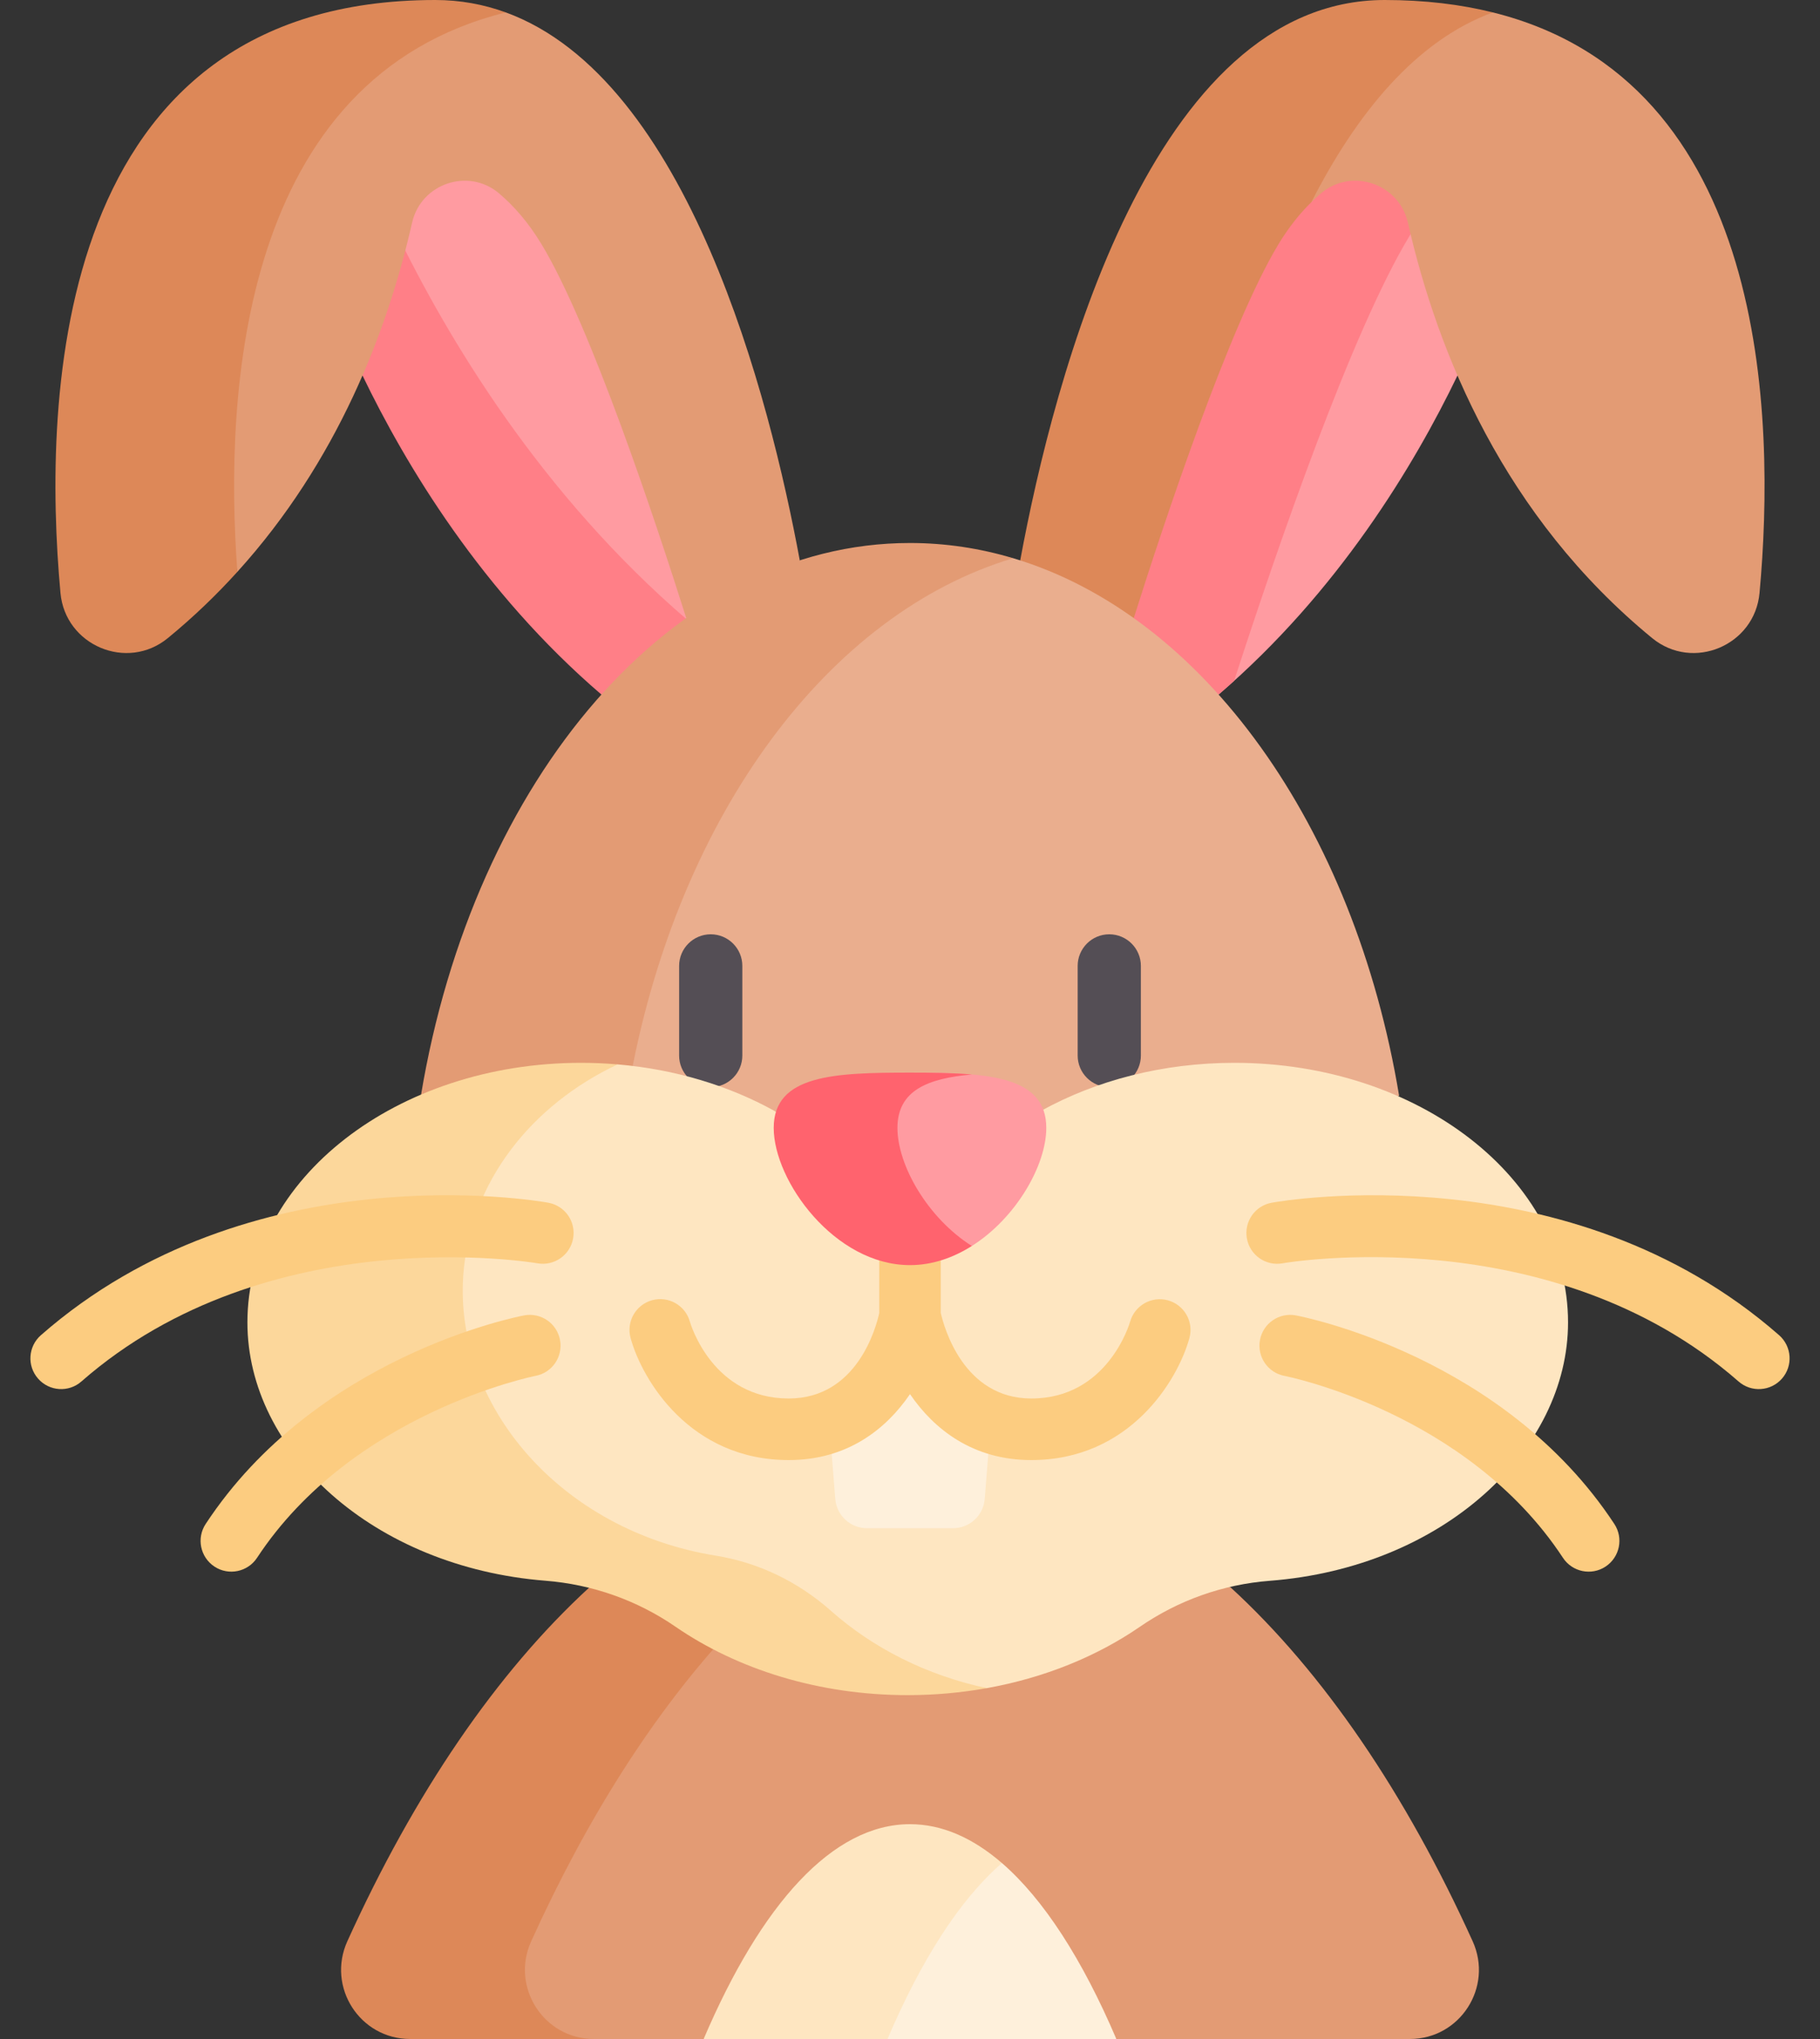 <svg width="50" height="56" viewBox="0 0 50 56" fill="none" xmlns="http://www.w3.org/2000/svg">
<rect x="0" y="0" width="50" height="56" fill="#333333" stroke="none"/>
<path d="M11.793 9.138L15.248 14.914L18.954 17.43L19.417 16.976L16.676 8.968L14.835 4.964L13.333 4.35L11.305 4.547L10.632 6.538L10.584 6.729L11.793 9.138Z" fill="#FF9BA1"/>
<path d="M18.897 17.038C14.864 13.579 12.297 9.305 10.841 6.285V5.918L10.632 6.538L9.959 9.205V10.313C11.145 12.774 13.237 16.258 16.523 19.076C16.852 19.364 17.277 19.076 17.277 19.076L19.204 17.186C19.101 17.168 18.995 17.124 18.897 17.038Z" fill="#FF7F87"/>
<path d="M39.277 5.956L38.437 4.519L36.403 4.35L34.544 6.266L31.953 11.787L30.695 17.094L33.108 19.076H33.477C36.763 16.258 38.855 12.774 40.041 10.313L40.403 9.308L39.277 5.956Z" fill="#FF9BA1"/>
<path d="M38.724 6.478C38.873 6.232 39.026 6.006 39.183 5.796L38.437 4.519L36.403 4.35L34.544 6.266L31.953 11.787L30.695 17.094L33.108 19.076H33.477C33.622 18.951 33.764 18.825 33.905 18.698C35.105 14.996 37.142 9.091 38.724 6.478Z" fill="#FF7F87"/>
<path d="M41.013 0.341H39.444L36.319 3.721L35.549 5.073L36.026 5.553C36.114 5.467 36.202 5.385 36.292 5.309C37.132 4.599 38.434 5.04 38.678 6.113C39.496 9.711 41.326 14.193 45.389 17.525C46.51 18.444 48.207 17.728 48.339 16.285C48.783 11.442 48.582 2.222 41.013 0.341Z" fill="#E39B74"/>
<path d="M36.026 5.553C37.257 3.14 38.885 1.118 41.013 0.341C40.127 0.121 39.14 0 38.041 0C31.648 0 28.955 10.38 28.028 15.391L28.399 16.378L30.31 17.195L31.147 16.976C31.975 14.358 33.771 8.943 35.125 6.704C35.407 6.238 35.712 5.86 36.026 5.553Z" fill="#DD8858"/>
<path d="M13.896 0.341H12.244L7.657 3.646C7.657 3.646 6.779 7.477 6.431 8.153C6.084 8.829 6.046 12.547 6.009 12.923C5.971 13.298 6.521 15.705 6.521 15.705C9.274 12.67 10.645 9.089 11.322 6.113C11.566 5.04 12.868 4.599 13.708 5.309C14.115 5.653 14.514 6.107 14.875 6.704C16.23 8.942 18.025 14.358 18.853 16.976H19.655L21.566 16.012L21.972 15.391C21.145 10.919 18.911 2.171 13.896 0.341Z" fill="#E39B74"/>
<path d="M13.896 0.341C13.291 0.121 12.647 0 11.959 0C1.473 0 1.165 10.875 1.661 16.285C1.793 17.728 3.491 18.444 4.611 17.525C5.313 16.95 5.947 16.339 6.521 15.705C6.152 10.742 6.619 2.149 13.896 0.341Z" fill="#DD8858"/>
<path d="M27.835 15.331H25.558L20.882 19.204L18.403 24.221C18.403 24.221 16.439 30.989 15.885 32.362L22.78 35.489H27.643L36.488 31.376L38.437 30.093C37.206 22.684 33.063 16.893 27.835 15.331Z" fill="#EAAE8E"/>
<path d="M19.526 29.857C19.046 29.857 18.657 29.469 18.657 28.989V26.529C18.657 26.049 19.046 25.66 19.526 25.66C20.005 25.66 20.394 26.049 20.394 26.529V28.989C20.394 29.469 20.005 29.857 19.526 29.857Z" fill="#544E55"/>
<path d="M30.474 29.857C29.995 29.857 29.606 29.469 29.606 28.989V26.529C29.606 26.049 29.995 25.66 30.474 25.66C30.954 25.66 31.343 26.049 31.343 26.529V28.989C31.343 29.469 30.954 29.857 30.474 29.857Z" fill="#544E55"/>
<path d="M13.237 31.161C14.301 30.36 15.4 29.523 15.4 29.523H17.334C18.68 22.389 22.742 16.852 27.835 15.331C26.92 15.058 25.972 14.913 25 14.913C18.477 14.913 13.01 21.388 11.563 30.093L12.319 30.744L13.237 31.161Z" fill="#E39B74"/>
<path d="M40.458 53.316C38.62 49.261 36.358 45.936 33.807 43.596L32.707 43.165L31.173 43.596C31.173 43.596 27.868 45.749 27.755 45.749C27.643 45.749 22.009 45.636 22.009 45.636L19.418 44.515L15.107 50.1L13.868 53.928L14.488 55.477C14.488 55.477 14.844 55.711 15.275 56H19.331L20.619 55.176H29.445L30.669 56H38.733C40.113 56 41.028 54.573 40.458 53.316Z" fill="#E39B74"/>
<path d="M14.593 53.316C16.139 49.906 17.985 47.015 20.05 44.789L17.293 43.596L16.193 43.596C13.641 45.936 11.38 49.261 9.542 53.316C8.972 54.573 9.887 56 11.267 56H16.318C14.938 56 14.023 54.573 14.593 53.316Z" fill="#DD8858"/>
<path d="M33.911 29.19C31.935 29.19 30.106 29.678 28.609 30.505L27.862 31.111H22.144L21.266 30.505C20.026 29.82 18.558 29.369 16.967 29.233L15.107 29.646L12.488 32.378C12.488 32.378 11.539 36.519 11.563 36.603C11.586 36.688 13.647 40.603 14.265 41.139C14.882 41.674 19.361 43.392 19.361 43.392C19.361 43.392 22.819 44.547 22.78 44.744C22.741 44.942 25 46.125 25 46.125L27.109 46.364C28.697 46.08 30.135 45.49 31.315 44.679C32.373 43.95 33.6 43.515 34.881 43.416C39.668 43.047 43.078 39.813 43.078 36.319C43.078 32.382 38.974 29.19 33.911 29.19Z" fill="#FEE6C1"/>
<path d="M22.829 44.241C21.917 43.432 20.829 42.914 19.668 42.726C15.395 42.036 12.469 38.599 12.729 35.006C12.913 32.472 14.587 30.355 16.967 29.233C16.638 29.205 16.303 29.19 15.964 29.19C10.901 29.19 6.797 32.382 6.797 36.319C6.797 39.869 10.264 43.04 14.985 43.414C16.268 43.515 17.498 43.947 18.558 44.677C20.257 45.846 22.491 46.556 24.938 46.556C25.684 46.556 26.411 46.489 27.109 46.364C25.45 46.01 23.978 45.259 22.829 44.241Z" fill="#FCD79B"/>
<path d="M1.045 37.862C0.737 37.511 0.773 36.978 1.124 36.67C6.876 31.629 14.732 32.972 15.063 33.032C15.523 33.115 15.828 33.554 15.745 34.013C15.663 34.472 15.223 34.778 14.765 34.696C14.688 34.682 7.366 33.447 2.237 37.941C1.887 38.249 1.353 38.214 1.045 37.862Z" fill="#FCCC80"/>
<path d="M5.892 43.026C5.502 42.769 5.393 42.245 5.65 41.855C8.671 37.261 14.165 36.171 14.397 36.127C14.856 36.04 15.298 36.341 15.385 36.8C15.472 37.258 15.172 37.7 14.714 37.787C14.664 37.797 9.682 38.8 7.062 42.784C6.806 43.173 6.282 43.282 5.892 43.026Z" fill="#FCCC80"/>
<path d="M47.762 37.941C42.615 33.431 35.309 34.682 35.236 34.696C34.777 34.779 34.337 34.473 34.255 34.014C34.172 33.554 34.477 33.115 34.937 33.032C35.268 32.973 43.124 31.629 48.876 36.67C49.227 36.978 49.263 37.512 48.955 37.863C48.647 38.214 48.114 38.249 47.762 37.941Z" fill="#FCCC80"/>
<path d="M42.938 42.784C40.306 38.782 35.337 37.797 35.287 37.788C34.829 37.701 34.528 37.258 34.615 36.8C34.702 36.341 35.144 36.04 35.603 36.127C35.835 36.171 41.329 37.261 44.35 41.855C44.607 42.245 44.498 42.769 44.108 43.026C43.719 43.282 43.194 43.174 42.938 42.784Z" fill="#FCCC80"/>
<path d="M25 36.145C25 36.145 24.6 38.385 22.78 39.062L22.947 41.167C22.983 41.621 23.362 41.971 23.817 41.971H26.183C26.638 41.971 27.017 41.621 27.053 41.167L27.22 39.062C25.4 38.385 25 36.145 25 36.145Z" fill="#FEF0DB"/>
<path d="M32.09 35.714C31.642 35.588 31.177 35.849 31.048 36.296C31.023 36.382 30.415 38.409 28.332 38.409C26.469 38.409 25.933 36.448 25.845 36.058V33.449C25.845 32.982 25.467 32.604 25 32.604C24.533 32.604 24.155 32.982 24.155 33.449V36.062C24.069 36.454 23.549 38.409 21.668 38.409C19.59 38.409 18.98 36.391 18.952 36.297C18.827 35.849 18.363 35.587 17.915 35.71C17.465 35.834 17.2 36.299 17.324 36.749C17.643 37.908 18.961 40.1 21.668 40.1C23.274 40.1 24.342 39.254 25 38.289C25.659 39.254 26.726 40.1 28.332 40.1C31.04 40.1 32.358 37.908 32.676 36.749C32.799 36.301 32.537 35.84 32.09 35.714Z" fill="#FCCC80"/>
<path d="M23.978 31.111L25.577 34.22H26.699C27.913 33.453 28.744 32.005 28.744 30.977C28.744 29.568 27.182 29.465 25.214 29.46L23.978 31.111Z" fill="#FF9BA1"/>
<path d="M24.655 30.977C24.655 29.949 25.486 29.617 26.699 29.51C26.189 29.465 25.612 29.459 25 29.459C22.932 29.459 21.256 29.517 21.256 30.977C21.256 32.437 22.932 34.746 25 34.746C25.612 34.746 26.189 34.543 26.699 34.22C25.486 33.453 24.655 32.005 24.655 30.977Z" fill="#FF636E"/>
<path d="M27.526 51.168H26.967L24.46 54.153L23.924 55.364L24.382 56H30.669C29.738 53.819 28.675 52.163 27.526 51.168Z" fill="#FEF0DB"/>
<path d="M27.526 51.168C26.721 50.472 25.875 50.1 25 50.1C22.875 50.1 20.913 52.294 19.331 56H24.382C25.313 53.819 26.376 52.163 27.526 51.168Z" fill="#FEE6C1"/>
</svg>
